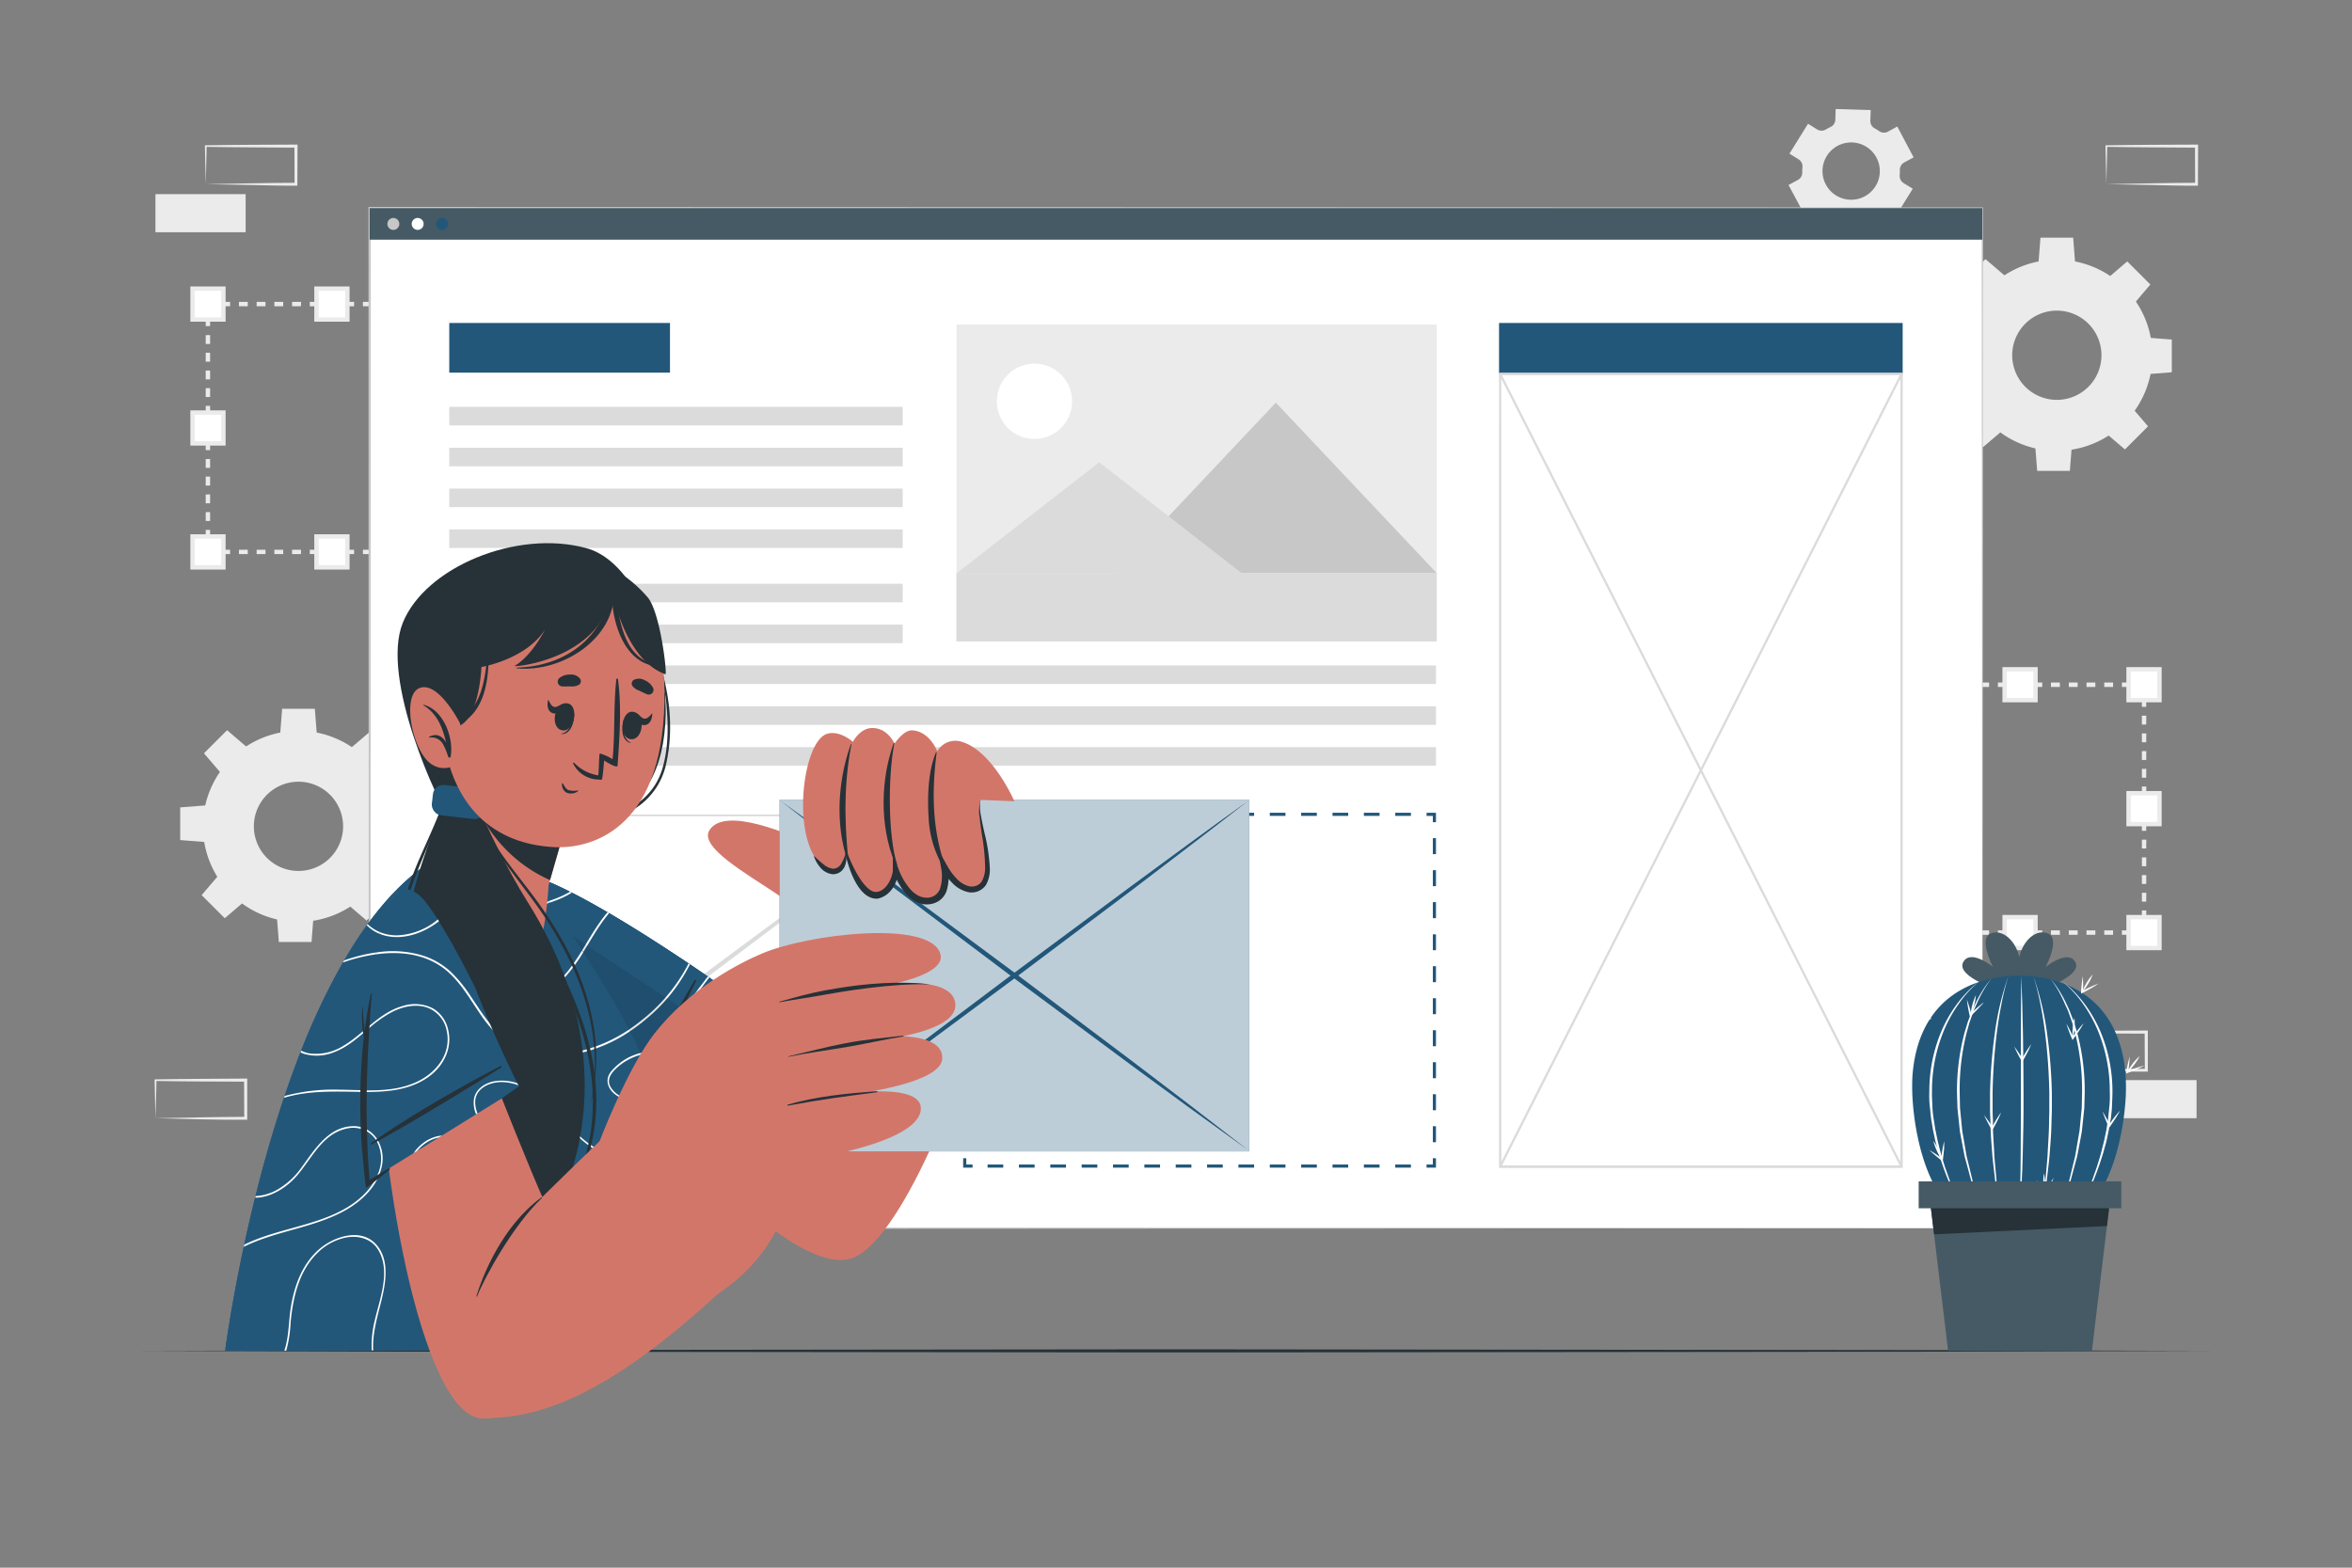 <svg xmlns="http://www.w3.org/2000/svg" viewBox="0 0 750 500"><rect x="0" y="0" width="750" height="500" fill="#808080" stroke="none"/><g id="freepik--background-complete--inject-117"><path d="M655.62,341.32l14.5-.27,7.15-.12c2.38,0,4.74,0,7.11-.05l-.44.44-.06-12.15.5.5L670,329.61c-4.79,0-9.58-.12-14.38-.17l.28-.27c0,2-.09,4-.14,6Zm0,0-.14-6c0-2-.11-4.08-.13-6.14v-.27h.27c4.8,0,9.59-.16,14.38-.17l14.38-.06h.51v.5l0,12.15v.45h-.45c-2.42,0-4.84,0-7.26-.06l-7.23-.11Z" style="fill:#ebebeb"></path><rect x="671.67" y="344.5" width="28.76" height="12.15" transform="translate(1372.1 701.14) rotate(180)" style="fill:#ebebeb"></rect><rect x="540.67" y="159.49" width="28.76" height="12.15" transform="translate(1110.11 331.12) rotate(180)" style="fill:#ebebeb"></rect><path d="M556.72,187l14.49-.27,7.15-.12c2.38,0,4.75,0,7.12,0L585,187l0-12.15.5.5-14.38-.06c-4.8,0-9.59-.12-14.38-.17l.27-.27c0,2-.09,4-.13,6Zm0,0-.14-6c-.05-2-.12-4.08-.14-6.14v-.27h.28c4.79,0,9.58-.16,14.38-.17l14.38-.06h.5v.5L585.92,187v.45h-.44c-2.42,0-4.85,0-7.27-.06l-7.23-.11Z" style="fill:#ebebeb"></path><path d="M419.78,291.68l14.5-.28,7.15-.11c2.38-.05,4.74,0,7.11-.06l-.44.45-.05-12.16.49.5L434.16,280c-4.79,0-9.58-.11-14.38-.16l.28-.28c0,2-.09,4-.13,6Zm0,0-.14-6c0-2-.11-4.08-.13-6.14v-.27h.27c4.8-.05,9.59-.16,14.38-.16l14.38-.07h.51v.5L449,291.68v.45h-.45c-2.42,0-4.84,0-7.26-.05l-7.23-.11Z" style="fill:#ebebeb"></path><rect x="436.09" y="294.85" width="28.76" height="12.15" transform="translate(900.95 601.85) rotate(180)" style="fill:#ebebeb"></rect><path d="M49.57,356.65l14.5-.28,7.15-.11c2.38-.05,4.74,0,7.11-.06l-.44.45-.06-12.15.5.49L64,344.93c-4.79,0-9.58-.11-14.38-.16l.27-.27c0,2-.08,4-.13,6Zm0,0-.14-6c0-2-.11-4.08-.13-6.13v-.27h.27c4.8-.05,9.59-.16,14.38-.16L78.33,344h.5v.51l0,12.15v.45h-.45c-2.42,0-4.85,0-7.26,0l-7.23-.11Z" style="fill:#ebebeb"></path><path d="M65.62,58.74l14.49-.28,7.15-.11c2.38-.05,4.75,0,7.12-.05l-.45.44-.05-12.15.5.5L80,47c-4.8,0-9.59-.11-14.38-.16l.27-.27c0,2-.09,4-.13,6Zm0,0-.15-6c0-2-.11-4.07-.13-6.13v-.27h.28c4.79-.05,9.58-.15,14.38-.16l14.38-.06h.5v.5l-.06,12.15v.45h-.44c-2.42,0-4.85,0-7.27-.06L79.88,59Z" style="fill:#ebebeb"></path><rect x="49.57" y="61.91" width="28.76" height="12.15" transform="translate(127.9 135.98) rotate(180)" style="fill:#ebebeb"></rect><path d="M671.67,58.74l14.49-.28,7.15-.11c2.38-.05,4.75,0,7.12-.05l-.45.44-.05-12.15.5.5L686.05,47c-4.8,0-9.59-.11-14.38-.16l.27-.27c0,2-.09,4-.13,6Zm0,0-.15-6c0-2-.11-4.07-.13-6.13v-.27h.28c4.79-.05,9.58-.15,14.38-.16l14.38-.06h.5v.5l-.06,12.15v.45h-.44c-2.42,0-4.85,0-7.27-.06L685.93,59Z" style="fill:#ebebeb"></path><rect x="212.99" y="128.8" width="28.76" height="12.15" transform="translate(454.75 269.76) rotate(180)" style="fill:#ebebeb"></rect><path d="M452.41,291.68l14.49-.28,7.15-.11c2.38-.05,4.74,0,7.12-.06l-.45.45-.05-12.16.5.5L466.79,280c-4.8,0-9.59-.11-14.38-.16l.27-.28c0,2-.09,4-.13,6Zm0,0-.15-6c0-2-.11-4.08-.13-6.14v-.27h.28c4.79-.05,9.58-.16,14.38-.16l14.38-.07h.5v.5l-.06,12.16v.45h-.44c-2.43,0-4.85,0-7.27-.05l-7.23-.11Z" style="fill:#ebebeb"></path><path d="M604.05,69.68l5.89-9.49L607,58.39a2.67,2.67,0,0,1-1.23-2.5,13.25,13.25,0,0,0,.05-1.67,2.68,2.68,0,0,1,1.39-2.41l3-1.61L605,40.35,602,42a2.66,2.66,0,0,1-2.77-.18c-.46-.32-.94-.61-1.42-.88a2.64,2.64,0,0,1-1.4-2.41l.11-3.42-11.17-.34-.1,3.43a2.67,2.67,0,0,1-1.56,2.31c-.24.11-.49.24-.73.37s-.48.26-.72.41a2.68,2.68,0,0,1-2.77,0l-2.93-1.82L570.62,49l2.91,1.81a2.66,2.66,0,0,1,1.23,2.5,15.35,15.35,0,0,0-.06,1.66,2.66,2.66,0,0,1-1.38,2.41l-3,1.62,5.28,9.84,3-1.61a2.64,2.64,0,0,1,2.77.17,16,16,0,0,0,1.42.88,2.66,2.66,0,0,1,1.4,2.41l-.11,3.42,11.16.35.11-3.43a2.66,2.66,0,0,1,1.55-2.3c.25-.12.5-.24.74-.38l.72-.4a2.67,2.67,0,0,1,2.79,0Zm-9.45-7.05a9.14,9.14,0,1,1,3.75-12.38A9.14,9.14,0,0,1,594.6,62.63Z" style="fill:#ebebeb"></path><path d="M127,332.79,123.07,326l-2.07,1.2a1.85,1.85,0,0,1-2-.07,10.14,10.14,0,0,0-1-.58,1.86,1.86,0,0,1-1-1.66v-2.39h-7.83v2.39a1.86,1.86,0,0,1-1,1.66,10.14,10.14,0,0,0-1,.58,1.85,1.85,0,0,1-2,.07l-2.07-1.2-3.91,6.78,2.08,1.2a1.85,1.85,0,0,1,.91,1.72c0,.19,0,.39,0,.58s0,.38,0,.57a1.84,1.84,0,0,1-.91,1.72l-2.08,1.21,3.91,6.78,2.08-1.2a1.85,1.85,0,0,1,2,.07c.32.21.66.4,1,.58a1.85,1.85,0,0,1,1,1.65v2.4H117v-2.4a1.85,1.85,0,0,1,1-1.65c.34-.18.68-.37,1-.58a1.85,1.85,0,0,1,1.95-.07l2.08,1.2,3.91-6.78-2.08-1.2a1.86,1.86,0,0,1-.9-1.72c0-.19,0-.39,0-.58s0-.39,0-.58a1.85,1.85,0,0,1,.91-1.72Zm-7.48,3.5a6.41,6.41,0,1,1-6.4-6.41A6.39,6.39,0,0,1,119.5,336.29Z" style="fill:#ebebeb"></path><path d="M95.18,233.09a30.47,30.47,0,1,0,30.47,30.47A30.46,30.46,0,0,0,95.18,233.09Zm0,44.69a14.23,14.23,0,1,1,14.23-14.22A14.22,14.22,0,0,1,95.18,277.78Z" style="fill:#ebebeb"></path><polygon points="101.04 234.35 89.32 234.35 89.97 226.06 100.39 226.06 101.04 234.35" style="fill:#ebebeb"></polygon><polygon points="78.73 238.3 70.45 246.58 65.04 240.26 72.41 232.89 78.73 238.3" style="fill:#ebebeb"></polygon><polygon points="65.76 256.86 65.76 268.58 57.46 267.93 57.46 257.51 65.76 256.86" style="fill:#ebebeb"></polygon><polygon points="69.7 279.16 77.99 287.45 71.67 292.86 64.3 285.49 69.7 279.16" style="fill:#ebebeb"></polygon><polygon points="88.27 292.14 99.98 292.14 99.34 300.44 88.92 300.44 88.27 292.14" style="fill:#ebebeb"></polygon><polygon points="110.57 288.19 118.86 279.91 124.26 286.23 116.89 293.6 110.57 288.19" style="fill:#ebebeb"></polygon><polygon points="123.55 269.63 123.55 257.91 131.84 258.56 131.84 268.99 123.55 269.63" style="fill:#ebebeb"></polygon><polygon points="119.6 247.33 111.32 239.04 117.64 233.64 125.01 241 119.6 247.33" style="fill:#ebebeb"></polygon><path d="M655.87,82.83a30.48,30.48,0,1,0,30.48,30.48A30.47,30.47,0,0,0,655.87,82.83Zm0,44.7a14.23,14.23,0,1,1,14.24-14.22A14.22,14.22,0,0,1,655.87,127.53Z" style="fill:#ebebeb"></path><polygon points="661.73 84.1 650.01 84.1 650.66 75.8 661.09 75.8 661.73 84.1" style="fill:#ebebeb"></polygon><polygon points="639.43 88.05 631.14 96.33 625.74 90.01 633.11 82.64 639.43 88.05" style="fill:#ebebeb"></polygon><polygon points="626.45 106.61 626.45 118.33 618.16 117.68 618.16 107.26 626.45 106.61" style="fill:#ebebeb"></polygon><polygon points="630.4 128.91 638.68 137.2 632.36 142.6 624.99 135.24 630.4 128.91" style="fill:#ebebeb"></polygon><polygon points="648.96 141.89 660.68 141.89 660.03 150.19 649.61 150.19 648.96 141.89" style="fill:#ebebeb"></polygon><polygon points="671.26 137.94 679.55 129.66 684.96 135.98 677.59 143.35 671.26 137.94" style="fill:#ebebeb"></polygon><polygon points="684.24 119.38 684.24 107.66 692.54 108.31 692.54 118.73 684.24 119.38" style="fill:#ebebeb"></polygon><polygon points="680.3 97.08 672.01 88.79 678.33 83.38 685.7 90.75 680.3 97.08" style="fill:#ebebeb"></polygon><polygon points="146.07 176.72 143.97 176.72 143.97 175.33 144.67 175.33 144.67 174.63 146.07 174.63 146.07 176.72" style="fill:#ebebeb"></polygon><path d="M141.15,176.72h-2.83v-1.39h2.83Zm-5.65,0h-2.82v-1.39h2.82Zm-5.65,0H127v-1.39h2.82Zm-5.65,0h-2.82v-1.39h2.82Zm-5.65,0h-2.82v-1.39h2.82Zm-5.64,0h-2.83v-1.39h2.83Zm-5.65,0h-2.83v-1.39h2.83Zm-5.65,0H98.78v-1.39h2.83Zm-5.65,0H93.14v-1.39H96Zm-5.65,0H87.49v-1.39h2.82Zm-5.65,0H81.84v-1.39h2.82Zm-5.65,0H76.19v-1.39H79Zm-5.64,0H70.54v-1.39h2.83Z" style="fill:#ebebeb"></path><polygon points="67.72 176.72 65.62 176.72 65.62 174.63 67.02 174.63 67.02 175.33 67.72 175.33 67.72 176.72" style="fill:#ebebeb"></polygon><path d="M67,171.81h-1.4V169H67Zm0-5.65h-1.4v-2.83H67Zm0-5.65h-1.4v-2.82H67Zm0-5.65h-1.4V152H67Zm0-5.65h-1.4v-2.82H67Zm0-5.65h-1.4v-2.82H67Zm0-5.64h-1.4v-2.83H67Zm0-5.65h-1.4v-2.83H67Zm0-5.65h-1.4v-2.83H67ZM67,121h-1.4v-2.82H67Zm0-5.65h-1.4V112.5H67Zm0-5.65h-1.4v-2.82H67ZM67,104h-1.4V101.2H67Z" style="fill:#ebebeb"></path><polygon points="67.02 98.38 65.62 98.38 65.62 96.28 67.72 96.28 67.72 97.68 67.02 97.68 67.02 98.38" style="fill:#ebebeb"></polygon><path d="M141.15,97.68h-2.83v-1.4h2.83Zm-5.65,0h-2.82v-1.4h2.82Zm-5.65,0H127v-1.4h2.82Zm-5.65,0h-2.82v-1.4h2.82Zm-5.65,0h-2.82v-1.4h2.82Zm-5.64,0h-2.83v-1.4h2.83Zm-5.65,0h-2.83v-1.4h2.83Zm-5.65,0H98.78v-1.4h2.83Zm-5.65,0H93.14v-1.4H96Zm-5.65,0H87.49v-1.4h2.82Zm-5.65,0H81.84v-1.4h2.82Zm-5.65,0H76.19v-1.4H79Zm-5.64,0H70.54v-1.4h2.83Z" style="fill:#ebebeb"></path><polygon points="146.07 98.38 144.67 98.38 144.67 97.68 143.97 97.68 143.97 96.28 146.07 96.28 146.07 98.38" style="fill:#ebebeb"></polygon><path d="M146.07,171.81h-1.4V169h1.4Zm0-5.65h-1.4v-2.83h1.4Zm0-5.65h-1.4v-2.82h1.4Zm0-5.65h-1.4V152h1.4Zm0-5.65h-1.4v-2.82h1.4Zm0-5.65h-1.4v-2.82h1.4Zm0-5.64h-1.4v-2.83h1.4Zm0-5.65h-1.4v-2.83h1.4Zm0-5.65h-1.4v-2.83h1.4Zm0-5.65h-1.4v-2.82h1.4Zm0-5.65h-1.4V112.5h1.4Zm0-5.65h-1.4v-2.82h1.4Zm0-5.65h-1.4V101.2h1.4Z" style="fill:#ebebeb"></path><rect x="61.4" y="171.1" width="9.85" height="9.85" style="fill:#fff"></rect><path d="M71.94,181.65H60.7V170.4H71.94Zm-9.85-1.4h8.46V171.8H62.09Z" style="fill:#ebebeb"></path><rect x="61.4" y="131.58" width="9.85" height="9.85" style="fill:#fff"></rect><path d="M71.94,142.13H60.7V130.88H71.94Zm-9.85-1.4h8.46v-8.45H62.09Z" style="fill:#ebebeb"></path><rect x="61.4" y="92.06" width="9.85" height="9.85" style="fill:#fff"></rect><path d="M71.94,102.6H60.7V91.36H71.94Zm-9.85-1.39h8.46V92.75H62.09Z" style="fill:#ebebeb"></path><rect x="140.44" y="171.1" width="9.85" height="9.85" style="fill:#fff"></rect><path d="M151,181.65H139.74V170.4H151Zm-9.85-1.4h8.46V171.8h-8.46Z" style="fill:#ebebeb"></path><rect x="140.44" y="131.58" width="9.85" height="9.85" style="fill:#fff"></rect><path d="M151,142.13H139.74V130.88H151Zm-9.85-1.4h8.46v-8.45h-8.46Z" style="fill:#ebebeb"></path><rect x="140.44" y="92.06" width="9.85" height="9.85" style="fill:#fff"></rect><path d="M151,102.6H139.74V91.36H151Zm-9.85-1.39h8.46V92.75h-8.46Z" style="fill:#ebebeb"></path><rect x="100.92" y="92.06" width="9.85" height="9.85" style="fill:#fff"></rect><path d="M111.47,102.6H100.22V91.36h11.25Zm-9.85-1.39h8.45V92.75h-8.45Z" style="fill:#ebebeb"></path><rect x="100.92" y="171.1" width="9.85" height="9.85" style="fill:#fff"></rect><path d="M111.47,181.65H100.22V170.4h11.25Zm-9.85-1.4h8.45V171.8h-8.45Z" style="fill:#ebebeb"></path><polygon points="684.38 298.13 682.28 298.13 682.28 296.74 682.98 296.74 682.98 296.04 684.38 296.04 684.38 298.13" style="fill:#ebebeb"></polygon><path d="M679.46,298.14h-2.83v-1.4h2.83Zm-5.65,0H671v-1.4h2.82Zm-5.65,0h-2.82v-1.4h2.82Zm-5.65,0h-2.82v-1.4h2.82Zm-5.65,0H654v-1.4h2.82Zm-5.64,0h-2.83v-1.4h2.83Zm-5.65,0h-2.83v-1.4h2.83Zm-5.65,0h-2.83v-1.4h2.83Zm-5.65,0h-2.82v-1.4h2.82Zm-5.65,0H625.8v-1.4h2.82Zm-5.65,0h-2.82v-1.4H623Zm-5.65,0H614.5v-1.4h2.82Zm-5.64,0h-2.83v-1.4h2.83Z" style="fill:#ebebeb"></path><polygon points="606.03 298.13 603.93 298.13 603.93 296.04 605.33 296.04 605.33 296.74 606.03 296.74 606.03 298.13" style="fill:#ebebeb"></polygon><path d="M605.33,293.22h-1.4v-2.83h1.4Zm0-5.65h-1.4v-2.83h1.4Zm0-5.65h-1.4V279.1h1.4Zm0-5.65h-1.4v-2.82h1.4Zm0-5.65h-1.4V267.8h1.4Zm0-5.65h-1.4v-2.82h1.4Zm0-5.64h-1.4V256.5h1.4Zm0-5.65h-1.4v-2.83h1.4Zm0-5.65h-1.4V245.2h1.4Zm0-5.65h-1.4v-2.82h1.4Zm0-5.65h-1.4v-2.82h1.4Zm0-5.65h-1.4v-2.82h1.4Zm0-5.64h-1.4v-2.83h1.4Z" style="fill:#ebebeb"></path><polygon points="605.33 219.79 603.93 219.79 603.93 217.69 606.03 217.69 606.03 219.09 605.33 219.09 605.33 219.79" style="fill:#ebebeb"></polygon><path d="M679.46,219.09h-2.83v-1.4h2.83Zm-5.65,0H671v-1.4h2.82Zm-5.65,0h-2.82v-1.4h2.82Zm-5.65,0h-2.82v-1.4h2.82Zm-5.65,0H654v-1.4h2.82Zm-5.64,0h-2.83v-1.4h2.83Zm-5.65,0h-2.83v-1.4h2.83Zm-5.65,0h-2.83v-1.4h2.83Zm-5.65,0h-2.82v-1.4h2.82Zm-5.65,0H625.8v-1.4h2.82Zm-5.65,0h-2.82v-1.4H623Zm-5.65,0H614.5v-1.4h2.82Zm-5.64,0h-2.83v-1.4h2.83Z" style="fill:#ebebeb"></path><polygon points="684.38 219.79 682.98 219.79 682.98 219.09 682.28 219.09 682.28 217.69 684.38 217.69 684.38 219.79" style="fill:#ebebeb"></polygon><path d="M684.38,293.22H683v-2.83h1.4Zm0-5.65H683v-2.83h1.4Zm0-5.65H683V279.1h1.4Zm0-5.65H683v-2.82h1.4Zm0-5.65H683V267.8h1.4Zm0-5.65H683v-2.82h1.4Zm0-5.64H683V256.5h1.4Zm0-5.65H683v-2.83h1.4Zm0-5.65H683v-2.82h1.4Zm0-5.65H683v-2.82h1.4Zm0-5.65H683v-2.82h1.4Zm0-5.65H683v-2.82h1.4Zm0-5.64H683v-2.83h1.4Z" style="fill:#ebebeb"></path><rect x="599.71" y="292.51" width="9.85" height="9.85" style="fill:#fff"></rect><path d="M610.25,303.06H599V291.81h11.24Zm-9.85-1.4h8.46v-8.45H600.4Z" style="fill:#ebebeb"></path><rect x="599.71" y="252.99" width="9.85" height="9.85" style="fill:#fff"></rect><path d="M610.25,263.54H599V252.29h11.24Zm-9.85-1.4h8.46v-8.45H600.4Z" style="fill:#ebebeb"></path><rect x="599.71" y="213.47" width="9.85" height="9.85" style="fill:#fff"></rect><path d="M610.25,224H599V212.77h11.24Zm-9.85-1.39h8.46v-8.46H600.4Z" style="fill:#ebebeb"></path><rect x="678.75" y="292.51" width="9.85" height="9.85" style="fill:#fff"></rect><path d="M689.3,303.06H678.05V291.81H689.3Zm-9.85-1.4h8.46v-8.45h-8.46Z" style="fill:#ebebeb"></path><rect x="678.75" y="252.99" width="9.85" height="9.85" style="fill:#fff"></rect><path d="M689.3,263.54H678.05V252.29H689.3Zm-9.85-1.4h8.46v-8.45h-8.46Z" style="fill:#ebebeb"></path><rect x="678.75" y="213.47" width="9.85" height="9.85" style="fill:#fff"></rect><path d="M689.3,224H678.05V212.77H689.3Zm-9.85-1.39h8.46v-8.46h-8.46Z" style="fill:#ebebeb"></path><rect x="639.23" y="213.47" width="9.85" height="9.85" style="fill:#fff"></rect><path d="M649.78,224H638.53V212.77h11.25Zm-9.85-1.39h8.45v-8.46h-8.45Z" style="fill:#ebebeb"></path><rect x="639.23" y="292.51" width="9.85" height="9.85" style="fill:#fff"></rect><path d="M649.78,303.06H638.53V291.81h11.25Zm-9.85-1.4h8.45v-8.45h-8.45Z" style="fill:#ebebeb"></path></g><g id="freepik--Table--inject-117"><polygon points="45.37 430.85 127.78 430.61 210.18 430.52 375 430.35 539.82 430.52 622.22 430.61 704.63 430.85 622.22 431.1 539.82 431.19 375 431.35 210.18 431.18 127.78 431.1 45.37 430.85" style="fill:#263238"></polygon></g><g id="freepik--Screen--inject-117"><rect x="117.87" y="66.39" width="514.26" height="325.34" style="fill:#fff"></rect><path d="M632.13,391.73,117.87,392h-.28v-.28L117.5,66.39V66h.37l514.26.15h.22v.22Zm0,0-.22-325.34.22.22-514.26.16.37-.38-.09,325.34-.28-.27Z" style="fill:#c7c7c7"></path><rect x="117.87" y="66.39" width="514.26" height="10.05" style="fill:#455a64"></rect><path d="M127.33,71.42a1.9,1.9,0,1,1-1.9-1.9A1.9,1.9,0,0,1,127.33,71.42Z" style="fill:#c7c7c7"></path><path d="M135.09,71.42a1.9,1.9,0,1,1-1.9-1.9A1.9,1.9,0,0,1,135.09,71.42Z" style="fill:#fff"></path><path d="M142.85,71.42a1.9,1.9,0,1,1-1.9-1.9A1.9,1.9,0,0,1,142.85,71.42Z" style="fill:#22577A"></path><polygon points="457.9 372.41 454.9 372.41 454.9 371.41 456.9 371.41 456.9 369.41 457.9 369.41 457.9 372.41" style="fill:#22577A"></polygon><path d="M449.91,372.41h-5v-1h5Zm-10,0h-5v-1h5Zm-10,0h-5v-1h5Zm-10,0h-5v-1h5Zm-10,0h-5v-1h5Zm-10,0h-5v-1h5Zm-10,0h-5v-1h5Zm-10,0h-5v-1h5Zm-10,0h-5v-1h5Zm-10,0h-5v-1h5Zm-10,0h-5v-1h5Zm-10,0h-5v-1h5Zm-10,0h-5v-1h5Zm-10,0h-5v-1h5Z" style="fill:#22577A"></path><polygon points="310.13 372.41 307.13 372.41 307.13 369.41 308.13 369.41 308.13 371.41 310.13 371.41 310.13 372.41" style="fill:#22577A"></polygon><path d="M308.13,364.3h-1v-5.1h1Zm0-10.2h-1V349h1Zm0-10.21h-1v-5.11h1Zm0-10.21h-1v-5.1h1Zm0-10.21h-1v-5.1h1Zm0-10.21h-1v-5.1h1Zm0-10.2h-1V298h1Zm0-10.21h-1v-5.11h1Zm0-10.21h-1v-5.1h1Zm0-10.21h-1v-5.1h1Z" style="fill:#22577A"></path><polygon points="308.13 262.23 307.13 262.23 307.13 259.23 310.13 259.23 310.13 260.23 308.13 260.23 308.13 262.23" style="fill:#22577A"></polygon><path d="M449.91,260.22h-5v-1h5Zm-10,0h-5v-1h5Zm-10,0h-5v-1h5Zm-10,0h-5v-1h5Zm-10,0h-5v-1h5Zm-10,0h-5v-1h5Zm-10,0h-5v-1h5Zm-10,0h-5v-1h5Zm-10,0h-5v-1h5Zm-10,0h-5v-1h5Zm-10,0h-5v-1h5Zm-10,0h-5v-1h5Zm-10,0h-5v-1h5Zm-10,0h-5v-1h5Z" style="fill:#22577A"></path><polygon points="457.9 262.23 456.9 262.23 456.9 260.23 454.9 260.23 454.9 259.23 457.9 259.23 457.9 262.23" style="fill:#22577A"></polygon><path d="M457.9,364.3h-1v-5.1h1Zm0-10.2h-1V349h1Zm0-10.21h-1v-5.11h1Zm0-10.21h-1v-5.1h1Zm0-10.21h-1v-5.1h1Zm0-10.21h-1v-5.1h1Zm0-10.2h-1V298h1Zm0-10.21h-1v-5.11h1Zm0-10.21h-1v-5.1h1Zm0-10.21h-1v-5.1h1Z" style="fill:#22577A"></path><rect x="305" y="103.52" width="153.14" height="101.06" transform="translate(763.15 308.1) rotate(180)" style="fill:#ebebeb"></rect><path d="M318.11,125.62a12,12,0,1,0,9.4-9.39A12,12,0,0,0,318.11,125.62Z" style="fill:#fff"></path><polygon points="355.53 182.8 458.15 182.8 406.84 128.42 355.53 182.8" style="fill:#c7c7c7"></polygon><polygon points="305 182.85 396.01 182.85 350.51 147.44 305 182.85" style="fill:#dbdbdb"></polygon><rect x="305" y="182.8" width="153.14" height="21.77" style="fill:#dbdbdb"></rect><rect x="143.53" y="260.03" width="149.74" height="112.18" style="fill:#fff"></rect><path d="M143.29,372.53v-.29l0-112.47h.25l150,0,0,112.76h-.25Zm.48-112.19,0,111.62,149.24,0,0-111.62Z" style="fill:#dbdbdb"></path><path d="M143.77,260.34c12.59,9,25.11,18.2,37.61,27.39l37.4,27.74,37.23,28,18.55,14.13L293,371.91l-18.85-13.62-18.76-13.77L218,316.78l-37.23-28C168.41,279.34,156.05,269.91,143.77,260.34Z" style="fill:#dbdbdb"></path><path d="M293,260.34c-12.28,9.57-24.64,19-37,28.4l-37.23,28-37.4,27.74-18.77,13.77-18.84,13.62,18.47-14.27,18.55-14.13,37.23-28,37.4-27.74C267.92,278.54,280.43,269.37,293,260.34Z" style="fill:#dbdbdb"></path><rect x="143.26" y="103.01" width="70.38" height="15.84" style="fill:#22577A"></rect><rect x="143.26" y="129.77" width="144.59" height="5.92" style="fill:#dbdbdb"></rect><rect x="143.26" y="142.8" width="144.59" height="5.92" style="fill:#dbdbdb"></rect><rect x="143.26" y="155.83" width="144.59" height="5.92" style="fill:#dbdbdb"></rect><rect x="143.26" y="168.85" width="144.59" height="5.92" style="fill:#dbdbdb"></rect><rect x="143.26" y="186.18" width="144.59" height="5.92" style="fill:#dbdbdb"></rect><rect x="143.26" y="199.21" width="144.59" height="5.92" style="fill:#dbdbdb"></rect><rect x="143.26" y="212.24" width="314.64" height="5.92" style="fill:#dbdbdb"></rect><rect x="143.26" y="225.27" width="314.64" height="5.92" style="fill:#dbdbdb"></rect><rect x="143.26" y="238.29" width="314.64" height="5.92" style="fill:#dbdbdb"></rect><rect x="478.01" y="103.01" width="128.71" height="16.13" style="fill:#22577A"></rect><rect x="478.36" y="119.27" width="128.02" height="252.84" style="fill:#fff"></rect><path d="M606.74,372.53H478V118.85H606.74Zm-128-.84H606v-252H478.72Z" style="fill:#dbdbdb"></path><polygon points="478.69 372.26 478.03 371.95 606.05 119.11 606.71 119.42 478.69 372.26" style="fill:#dbdbdb"></polygon><polygon points="606.05 372.26 478.03 119.42 478.69 119.11 606.71 371.95 606.05 372.26" style="fill:#dbdbdb"></polygon></g><g id="freepik--Plant--inject-117"><path d="M643.91,316.61c-6.68,0-20.19-5.25-17.92-9.67s9.24,1.26,9.53,1.43c-.2-.33-4.71-9.14-.7-10.67s8.08,2.72,9.09,7.61c1-4.89,5-9.18,9.09-7.61s-.5,10.34-.69,10.67c.29-.17,7.29-5.74,9.52-1.43S650.59,316.61,643.91,316.61Z" style="fill:#455a64"></path><path d="M677.64,352.63a82.57,82.57,0,0,1-1.7,10.95c-1.59,7.18-4.2,14.14-7.93,18.8a66.34,66.34,0,0,1-48.34,0c-8-9.95-10.81-30.43-9.68-40.95,2.06-19,13.42-26.29,23.28-28.89,0,0,0,0,0,0a41.92,41.92,0,0,1,10.56-1.35c9.67,0,31,3.49,33.85,30.25A59.94,59.94,0,0,1,677.64,352.63Z" style="fill:#22577A"></path><path d="M644.54,311.18c.27,6.31.43,12.63.54,18.94s.15,12.64.18,19-.07,12.63-.25,18.95-.32,12.66-1.32,18.91l.24-2.36.13-2.36c.11-1.57.11-3.16.16-4.73.08-3.16.12-6.31.13-9.47,0-6.31.09-12.63.06-18.94l0-18.95C644.45,323.81,644.46,317.5,644.54,311.18Z" style="fill:#fff"></path><path d="M640.44,311.31a76.21,76.21,0,0,0-2.26,9.17c-.63,3.08-1.09,6.2-1.49,9.32a179.73,179.73,0,0,0-1.3,18.83l0,4.72c0,1.57.06,3.15.08,4.72,0,3.15.28,6.29.43,9.43.06,1.58.22,3.15.36,4.71l.42,4.71,1.07,9.4c-.52-3.11-1-6.23-1.49-9.35l-.54-4.7c-.18-1.57-.37-3.14-.47-4.72-.25-3.15-.49-6.3-.55-9.46,0-1.58-.14-3.16-.12-4.74v-4.74a163.38,163.38,0,0,1,1.5-18.89A92,92,0,0,1,640.44,311.31Z" style="fill:#fff"></path><path d="M635,312.09a39.54,39.54,0,0,0-4.79,8.34c-.31.74-.66,1.47-.95,2.22l-.8,2.27-.41,1.13c-.12.38-.22.77-.33,1.16l-.64,2.31a74.62,74.62,0,0,0-2.18,19.06l.1,4.81.47,4.79.23,2.39c.12.8.28,1.59.41,2.38l.81,4.75a21.59,21.59,0,0,0,.51,2.36l.57,2.34,1.14,4.69,2.86,9.23c-1.11-3-2.18-6.07-3.26-9.11l-1.26-4.68-.63-2.34a21.33,21.33,0,0,1-.57-2.36l-.9-4.76c-.14-.8-.31-1.59-.43-2.39l-.25-2.41-.51-4.83-.15-4.86a72.53,72.53,0,0,1,2.41-19.23l.71-2.32c.12-.39.23-.78.35-1.16l.44-1.14.87-2.26c.31-.75.67-1.48,1-2.21A37.36,37.36,0,0,1,635,312.09Z" style="fill:#fff"></path><path d="M630.93,313.18a35.77,35.77,0,0,0-6.53,7.26,43,43,0,0,0-4.66,8.56,49.71,49.71,0,0,0-3.67,19c-.06,1.63.07,3.25.13,4.88s.25,3.24.54,4.85l.37,2.41.49,2.39c.16.8.33,1.6.55,2.39l.59,2.37c.41,1.58.93,3.13,1.39,4.69l1.64,4.62,1.82,4.55,2,4.49a96.36,96.36,0,0,1-7.48-18.17c-.42-1.59-.93-3.16-1.23-4.78l-.51-2.41-.4-2.44c-.3-1.62-.39-3.27-.59-4.9s-.21-3.29-.16-4.94a49.25,49.25,0,0,1,3.92-19.27,42.43,42.43,0,0,1,4.93-8.54,38.07,38.07,0,0,1,3.18-3.76A27.77,27.77,0,0,1,630.93,313.18Z" style="fill:#fff"></path><path d="M648.39,311.35a92.12,92.12,0,0,1,4.4,18.41,163.72,163.72,0,0,1,1.5,18.9v4.74c0,1.58-.08,3.16-.12,4.74-.06,3.16-.3,6.31-.55,9.46-.1,1.57-.29,3.14-.47,4.71l-.54,4.71c-.46,3.12-1,6.24-1.49,9.35l1.07-9.4.42-4.71c.14-1.57.3-3.14.36-4.71.15-3.15.4-6.29.43-9.44,0-1.57.11-3.14.08-4.72l0-4.72a179.35,179.35,0,0,0-1.3-18.82c-.4-3.12-.86-6.24-1.49-9.33A76.68,76.68,0,0,0,648.39,311.35Z" style="fill:#fff"></path><path d="M653.87,312.14A37.06,37.06,0,0,1,659,320.3c.34.74.7,1.46,1,2.21l.87,2.27.43,1.13c.13.39.24.78.36,1.16l.71,2.33a72.11,72.11,0,0,1,2.4,19.23l-.14,4.85-.51,4.83-.25,2.41c-.13.8-.29,1.6-.43,2.39l-.9,4.77a21.16,21.16,0,0,1-.57,2.35l-.63,2.34-1.26,4.68c-1.08,3-2.15,6.09-3.26,9.12l2.86-9.24,1.14-4.69.57-2.34a23.59,23.59,0,0,0,.51-2.36l.81-4.75c.13-.79.29-1.58.41-2.37l.23-2.4.47-4.79.1-4.81a74.49,74.49,0,0,0-2.18-19.05l-.64-2.32c-.11-.39-.21-.78-.33-1.16l-.41-1.13-.8-2.27c-.29-.75-.64-1.47-1-2.21A39.05,39.05,0,0,0,653.87,312.14Z" style="fill:#fff"></path><path d="M657.89,313.23a26.5,26.5,0,0,1,3.69,3.25,39.26,39.26,0,0,1,3.18,3.76,42.7,42.7,0,0,1,4.93,8.54,49.25,49.25,0,0,1,3.92,19.27c0,1.65-.09,3.3-.16,4.94s-.29,3.29-.59,4.91l-.4,2.43-.51,2.42c-.3,1.61-.81,3.18-1.23,4.77a96.72,96.72,0,0,1-7.48,18.18l2-4.49,1.82-4.56L668.7,372c.46-1.57,1-3.12,1.39-4.7l.59-2.37c.22-.79.39-1.58.55-2.38l.49-2.39.37-2.42c.29-1.6.36-3.23.54-4.85s.19-3.25.13-4.87a50,50,0,0,0-3.67-19,43.31,43.31,0,0,0-4.66-8.56A35.77,35.77,0,0,0,657.89,313.23Z" style="fill:#fff"></path><path d="M642.29,333.76a42,42,0,0,1,2.79,4.21h-.51c.47-.85,1-1.69,1.49-2.51q.39-.63.81-1.23c.28-.4.55-.81.85-1.2-.18.46-.39.9-.59,1.35s-.42.88-.65,1.32c-.44.86-.91,1.72-1.4,2.56l-.26.45-.25-.44A44.3,44.3,0,0,1,642.29,333.76Z" style="fill:#fff"></path><path d="M644.61,331.57a18.33,18.33,0,0,1,.21,6.55,18.34,18.34,0,0,1-.21-6.55Z" style="fill:#fff"></path><path d="M664.17,311.38a44.81,44.81,0,0,1,.05,5.05l-.43-.27c.86-.46,1.74-.89,2.62-1.3.45-.21.89-.41,1.35-.6s.9-.37,1.37-.53c-.4.28-.82.54-1.23.81l-1.26.75c-.85.48-1.71.95-2.58,1.39l-.46.23,0-.51A42.54,42.54,0,0,1,664.17,311.38Z" style="fill:#fff"></path><path d="M667.31,310.81a15.8,15.8,0,0,1-1.44,2.95,16.16,16.16,0,0,1-1.94,2.66,17.87,17.87,0,0,1,3.38-5.61Z" style="fill:#fff"></path><path d="M658.93,326.49a44.41,44.41,0,0,1,2.29,4.51l-.51-.06c.57-.79,1.17-1.56,1.78-2.32.3-.38.62-.76.93-1.13s.65-.74,1-1.09c-.24.44-.5.85-.75,1.27s-.52.83-.79,1.23c-.55.81-1.11,1.61-1.7,2.39l-.3.41-.2-.46A43.49,43.49,0,0,1,658.93,326.49Z" style="fill:#fff"></path><path d="M661.49,324.59a18,18,0,0,1-.54,6.53,15.74,15.74,0,0,1,0-3.29A16.43,16.43,0,0,1,661.49,324.59Z" style="fill:#fff"></path><path d="M649.44,376.41a43.35,43.35,0,0,1,2.79,4.22h-.51c.47-.85,1-1.69,1.49-2.52q.39-.62.81-1.23c.28-.4.55-.8.85-1.19-.18.46-.39.9-.59,1.35s-.42.88-.65,1.31c-.44.87-.91,1.73-1.4,2.57l-.26.44-.25-.44A43.29,43.29,0,0,1,649.44,376.41Z" style="fill:#fff"></path><path d="M651.76,374.22a18.34,18.34,0,0,1,.21,6.55,18.33,18.33,0,0,1-.21-6.55Z" style="fill:#fff"></path><path d="M627.21,318.83a42.75,42.75,0,0,1,1.45,4.84l-.49-.15c.7-.68,1.43-1.33,2.16-2l1.12-.94c.39-.3.77-.61,1.17-.89-.3.38-.63.74-1,1.11s-.67.72-1,1.08c-.68.7-1.37,1.38-2.08,2.05l-.38.35-.11-.5A43.79,43.79,0,0,1,627.21,318.83Z" style="fill:#fff"></path><path d="M630.06,317.4a17.63,17.63,0,0,1-1.69,6.33,18.35,18.35,0,0,1,1.69-6.33Z" style="fill:#fff"></path><path d="M679.12,337a42,42,0,0,1-.53,5l-.39-.32c.91-.36,1.83-.68,2.76-1l1.4-.44c.47-.12.94-.27,1.42-.37-.43.24-.88.44-1.32.66s-.88.41-1.33.6c-.9.39-1.81.75-2.72,1.09l-.48.17L678,342A42.36,42.36,0,0,1,679.12,337Z" style="fill:#fff"></path><path d="M682.31,336.82a16.29,16.29,0,0,1-1.77,2.77A15.43,15.43,0,0,1,678.3,342a18.27,18.27,0,0,1,4-5.18Z" style="fill:#fff"></path><path d="M632.66,355.61a41.55,41.55,0,0,1,2.84,4.18H635c.47-.86,1-1.7,1.47-2.53.26-.42.52-.83.79-1.24s.54-.81.84-1.2c-.17.46-.38.9-.57,1.35s-.42.88-.64,1.32c-.43.87-.89,1.74-1.37,2.59l-.26.44-.25-.44A43.27,43.27,0,0,1,632.66,355.61Z" style="fill:#fff"></path><path d="M635,353.4a18.3,18.3,0,0,1,.29,6.54,18.3,18.3,0,0,1-.29-6.54Z" style="fill:#fff"></path><path d="M615.21,366.78a44.6,44.6,0,0,1,4.2,2.82l-.47.2c.11-1,.25-1.94.41-2.9q.12-.72.27-1.44c.11-.48.2-1,.33-1.44,0,.5,0,1,0,1.48s0,1-.09,1.46c-.08,1-.18,1.94-.31,2.91l-.07.51-.4-.31A42.74,42.74,0,0,1,615.21,366.78Z" style="fill:#fff"></path><path d="M616.51,363.87a18.31,18.31,0,0,1,2.72,6A15.54,15.54,0,0,1,617.6,367,16.61,16.61,0,0,1,616.51,363.87Z" style="fill:#fff"></path><path d="M610.88,322.43a42.36,42.36,0,0,1,4.65,2l-.42.29c-.07-1-.12-1.95-.14-2.93,0-.49,0-1,0-1.46s0-1,.06-1.47c.1.48.16,1,.25,1.45s.13,1,.18,1.45c.11,1,.19,1.94.24,2.92l0,.51-.45-.23A42.37,42.37,0,0,1,610.88,322.43Z" style="fill:#fff"></path><path d="M611.61,319.32a16.85,16.85,0,0,1,2.14,2.5,16.41,16.41,0,0,1,1.65,2.85,16.85,16.85,0,0,1-2.14-2.5A16.41,16.41,0,0,1,611.61,319.32Z" style="fill:#fff"></path><path d="M670.46,354.48a43.4,43.4,0,0,1,2.38,4.46l-.51,0c.56-.81,1.13-1.59,1.73-2.37.3-.38.6-.77.91-1.14s.63-.75,1-1.11c-.22.44-.48.86-.72,1.28s-.5.84-.77,1.25c-.52.82-1.07,1.63-1.64,2.43l-.3.41-.2-.46A42.62,42.62,0,0,1,670.46,354.48Z" style="fill:#fff"></path><path d="M673,352.53a18.3,18.3,0,0,1-.41,6.54,15.78,15.78,0,0,1-.09-3.29A16.39,16.39,0,0,1,673,352.53Z" style="fill:#fff"></path><polygon points="615.43 382.85 672.84 382.85 667.06 430.85 621.21 430.85 615.43 382.85" style="fill:#455a64"></polygon><polygon points="615.43 382.85 616.73 393.68 671.85 391.03 672.84 382.85 615.43 382.85" style="fill:#263238"></polygon><rect x="611.82" y="376.79" width="64.62" height="8.58" style="fill:#455a64"></rect></g><g id="freepik--Character--inject-117"><path d="M187,174.83c23.84,6.52,34.73,64.87,15.22,80.43s-36.89,4.19-47.41,15.25c-4.57,4.8-5.53-.34-10.53-7.66s-23-46.47-15.84-64.21S164.74,168.75,187,174.83Z" style="fill:#263238"></path><path d="M156.25,265.7c13.68-2.37,28.18-.31,41.18-6.07,6.45-2.86,11.58-7.34,13.71-14.22,1.92-6.24,2-13.17,1.46-19.62a69.27,69.27,0,0,0-6.34-23.61c-.08-.15.15-.28.23-.13,6.1,12.43,9,27.54,6,41.25A22.38,22.38,0,0,1,202.32,258c-5.8,3.64-12.61,5.28-19.33,6.1-8.85,1.07-17.79.91-26.64,2C156.1,266.11,156,265.74,156.25,265.7Z" style="fill:#263238"></path><path d="M172.35,307.79c27.27,42.19,80,101.41,99.79,93.33,16.64-6.8,38.2-64.81,40.79-82.67,1.18-8.11-53.4-33.8-54.69-25.13-1.36,9.19-4.62,41.41-5.86,40.82-3.88-1.86-22.43-16.47-59.33-40.75C172.49,279.86,154.3,279.86,172.35,307.79Z" style="fill:#d3766a"></path><path d="M255.45,360.21c-2-4.31-6.33-16.29-2.75-26.72a.1.1,0,0,1,.2,0c-1.57,8.83,1.17,22.31,2.73,26.62C255.67,360.27,255.5,360.32,255.45,360.21Z" style="fill:#263238"></path><path d="M312.93,318.45c-3.07,6.08-41.54-2.28-45.86-7.78-3-3.82-8.1-18-19.54-25.65-9.6-6.44-24.6-14.9-21.33-20.19,4.75-7.73,25,.69,36.32,6.23-.4-6.84-.1-12.77,1.34-16.16,4.79-11.25,57.75,3.73,61.1,15.7C328.2,282.15,316,312.37,312.93,318.45Z" style="fill:#d3766a"></path><path d="M205.23,366l25.25-51.18s-34.37-24.47-54.83-33.26c-11.47-4.92-15.44,3.91-11.65,14.53C177.27,333.21,205.23,366,205.23,366Z" style="fill:#22577A"></path><path d="M205.23,366l25.25-51.18s-34.37-24.47-54.83-33.26c-11.47-4.92-15.44,3.91-11.65,14.53C177.27,333.21,205.23,366,205.23,366Z" style="fill:#22577A"></path><path d="M230.48,314.78l-7.15,14.49-.27.55-3.88,7.87-.25.5-9.12,18.49-.37.75L205.23,366a272.28,272.28,0,0,1-21.37-29.86c-.11-.19-.23-.38-.35-.57-3.48-5.62-7-11.81-10.34-18.36l-.24-.48A184,184,0,0,1,164,296.05a24.89,24.89,0,0,1-1.1-4.13c0-.19-.06-.37-.09-.55-1.22-8.31,3.12-14,12.84-9.85,1.94.83,4,1.81,6.14,2.88l.58.3c3.63,1.84,7.49,4,11.37,6.25l.51.29c9.16,5.37,18.45,11.42,25.33,16l.46.31c2.18,1.47,4.11,2.79,5.69,3.87l.46.33C228.89,313.65,230.48,314.78,230.48,314.78Z" style="fill:#22577A"></path><path d="M178.68,286.61c-5.11,2.19-10.69,3.15-15.78,5.31,0-.19-.06-.37-.09-.55,4.37-1.84,9.12-2.85,13.59-4.48a30.94,30.94,0,0,0,5.39-2.49l.58.3A28,28,0,0,1,178.68,286.61Zm15.57,4.63-.51-.29c-6.85,8-10.37,19.46-19.72,25.13-.36.22-.72.42-1.09.61l.24.48c5-2.59,8.84-7.3,11.87-12S190.64,295.46,194.25,291.24Zm25.33,16c-.16.34-.33.67-.5,1a55.2,55.2,0,0,1-15,17.57,49.17,49.17,0,0,1-19.47,9.46l-1.15.23c.12.19.24.38.35.57,1.42-.28,2.82-.63,4.19-1a51.88,51.88,0,0,0,18.3-10.28A54,54,0,0,0,220,307.59Zm-24.75,34.51c-2.07,2.6-1,5.54,1.49,7.39,2.9,2.16,6.72,2,9.82,3.73a6.48,6.48,0,0,1,3.3,4.52l.37-.75a6.86,6.86,0,0,0-1.56-2.77c-2.39-2.57-6.14-2.69-9.25-3.83a7.83,7.83,0,0,1-4.44-3.66c-1.05-2.18.26-4.06,1.82-5.55a19.08,19.08,0,0,1,20.34-3.69c.75.31,1.49.65,2.21,1l.25-.5a23.22,23.22,0,0,0-6.21-2.21C206.54,334.24,199,336.57,194.83,341.79Zm27.8-25.23q1.71-2.37,3.5-4.69l.06-.08-.46-.33-1.66,2.19c-2.08,2.78-4.6,5.7-5.42,9.16-.67,2.86.5,5.74,3.38,6.73a8.33,8.33,0,0,0,1,.28l.27-.55a5,5,0,0,1-3.51-2c-1.21-1.73-.89-3.94-.15-5.78A23.54,23.54,0,0,1,222.63,316.56Z" style="fill:#fff"></path><path d="M224.75,326.38,205.22,366s-27.95-32.75-41.22-69.9c-1.42-4-1.75-7.69-1-10.54Z" style="opacity:0.1"></path><path d="M221.54,312.59c-4.54,7.56-16.25,28.39-22.09,42.93,0,.09.28.26.33.18,6.68-11.36,18.36-34.93,22.23-42.85C222.08,312.7,221.62,312.45,221.54,312.59Z" style="fill:#263238"></path><path d="M71.81,430.82l134.56-.36-8.49-52.8s12.15-14.74,9.85-30.72c-2.52-17.52-34.1-61.92-36.76-64.42-10.69-10-22-11.83-32.88-8.21h0C87.86,305.87,71.81,430.82,71.81,430.82Z" style="fill:#22577A"></path><path d="M207.92,353.58c0,.23,0,.45-.07.68a42.37,42.37,0,0,1-4,13.75l-.39.77a50.38,50.38,0,0,1-5.54,8.88l.19,1.19.09.54,8.21,51.07-21,.06h-.61l-13.5,0h-.67l-8.74,0H161l-15,0h-.49l-26.51.07h-.48l-27.25.07h-.62l-18.85.05s1.76-13.7,5.94-33.18l.15-.7c1-4.7,2.17-9.74,3.47-15h0c0-.17.08-.34.13-.52,2.47-9.91,5.47-20.58,9.07-31.28l.19-.58c1.57-4.65,3.26-9.31,5.06-13.91l.21-.53A215.56,215.56,0,0,1,109.34,307l.38-.66c2.29-3.94,4.7-7.69,7.23-11.21l.28-.38c6.18-8.49,13.1-15.57,20.83-20.43h0a30.22,30.22,0,0,1,17.73-.71l.68.19A36.5,36.5,0,0,1,171,282.52a56.27,56.27,0,0,1,3.84,4.92l.35.49c2.73,3.76,6.46,9.14,10.43,15.23l.38.57c5,7.75,10.42,16.58,14.59,24.66.09.18.18.36.28.54,1.22,2.4,2.34,4.73,3.31,6.94.08.18.15.36.23.53a45,45,0,0,1,3.35,10.54A30.26,30.26,0,0,1,207.92,353.58Z" style="fill:#22577A"></path><path d="M119.92,396.86c4.76,5.27,2.86,13.46,1.3,19.57-1.15,4.49-2.5,9.5-2.21,14.26h-.48a33.19,33.19,0,0,1,.94-9.43c1.6-7,5.27-15.88,1.07-22.71-2.19-3.56-6.35-4.59-10.28-3.84a18,18,0,0,0-9.2,5.08c-5.8,5.78-7.64,14.11-8.39,22a41.08,41.08,0,0,1-1.39,9h-.62c1.44-4.12,1.38-9.07,2-13.32,1.1-7.2,3.66-14.49,9.41-19.29C106.79,394.25,115.15,391.61,119.92,396.86Zm36.49,25.75a57.81,57.81,0,0,1-3.85-24.53,92.81,92.81,0,0,1,1.75-11.72c1.2-6.43,2.4-14-2-19.58a12.74,12.74,0,0,0-16.18-3c-4.91,2.92-7.29,8.8-7.63,14.28-.45,7.14,2.86,13.83,6.38,19.83,4.13,7.06,8.92,13.94,10.62,22.08a25.67,25.67,0,0,1,0,10.69H146a23.67,23.67,0,0,0,.52-6.69c-.5-8-4.57-15.2-8.63-21.93-3.94-6.53-8.5-13.55-8.91-21.4-.31-6,1.81-12.88,7.1-16.24,6.22-4,14.72-1.06,17.58,5.63s.35,14.73-.85,21.62a58.57,58.57,0,0,0,.82,23.91,39.83,39.83,0,0,0,4,10.9,17.66,17.66,0,0,0,3.34,4.16h.82A18.65,18.65,0,0,1,156.41,422.61Zm23.41-32.86a8.48,8.48,0,0,0-8.11-1,9.8,9.8,0,0,0-5.15,6.28c-2.33,7.5,2.64,14.45,5,21.23,1.37,3.85,2.22,8.38.38,12.23a8,8,0,0,1-1.41,2.07h.67a6.76,6.76,0,0,0,.59-.79c2-3.05,1.95-7,1.17-10.42-1.73-7.59-8-14.75-6.33-22.9.65-3.21,2.57-6.41,5.82-7.49,3.51-1.17,7,.62,9.39,3.22,6.07,6.73,2.93,16.07,1.61,23.95-.78,4.62-1,10.09,1.25,14.4h.61c-3.57-6.78-1.21-14.61,0-21.64.66-3.81,1.12-7.95-.07-11.71A14.1,14.1,0,0,0,179.82,389.75Zm-67.56-30.56c-7.67.39-11.93,7.45-16,13a24.71,24.71,0,0,1-7.67,7.15,15.55,15.55,0,0,1-7.07,2.13c-.05.18-.09.35-.13.52,4.93,0,9.9-3.19,13-6.68,4.93-5.53,8.21-13.67,16.2-15.37a8.65,8.65,0,0,1,9.62,4.26c2,3.57,1.54,7.8-.22,11.36-2.84,5.75-8.4,9.55-14.15,12-9,3.84-19.17,5.1-27.95,9.41l-.15.7C88,392.53,99.91,391.7,110,386.09c5.26-2.93,10.23-7.59,11.69-13.64a11.66,11.66,0,0,0-1.55-9.39A8.91,8.91,0,0,0,112.26,359.19Zm25.82-37.57a12.65,12.65,0,0,0-9.64-.77c-7.61,2.1-12.38,8.85-19,12.73A16.45,16.45,0,0,1,98.82,336a9.62,9.62,0,0,1-2.78-.89l-.21.53a9.44,9.44,0,0,0,1.18.49,14.56,14.56,0,0,0,9.71-.62c7.22-2.79,11.78-9.67,18.7-13,3.45-1.65,7.66-2.51,11.31-1a9.84,9.84,0,0,1,5.73,7.26c1.53,7.19-3.27,13.29-9.53,16.22-7.73,3.61-16.48,2.64-24.75,2.56a60.14,60.14,0,0,0-17.41,2l-.19.58c7.85-2.37,16.07-2,24.19-1.89,7.47.15,15.44-.24,21.76-4.71,5-3.51,7.92-9.41,6.29-15.5A10.42,10.42,0,0,0,138.08,321.62Zm2.46-28.2c6-4.94,9.8-11.91,14.55-17.93.45-.57.92-1.14,1.41-1.7l-.68-.19c-3.83,4.49-6.9,9.62-10.65,14.17-4.6,5.59-10.83,10.38-18.37,10.55a13.2,13.2,0,0,1-9.3-3.32l-.27-.26-.28.38a12.66,12.66,0,0,0,5.37,3.17C128.63,300.15,135.65,297.45,140.54,293.42Zm10.8,8.81a12.74,12.74,0,0,0,.95,9.34c3.2,6.3,10.84,8.83,17.44,7,6.77-1.91,11.62-7.66,15.31-13.34.31-.48.62-1,.93-1.47l-.38-.57c-3.11,5-6.48,9.83-11.57,12.92a16.62,16.62,0,0,1-10.89,2.41,13.75,13.75,0,0,1-9.48-5.67,12.38,12.38,0,0,1-1.82-10.32,15.17,15.17,0,0,1,6.3-8c5.13-3.52,11.23-4.63,17-6.57l-.35-.49c-6.28,2.09-12.94,3.31-18.23,7.53A15,15,0,0,0,151.34,302.23Zm49.22,26.16a47.1,47.1,0,0,1-15.9,6.91c-6.82,1.49-14.31,1.27-20.58-2.07s-10-9.65-13.92-15.44a43.81,43.81,0,0,0-6.39-7.84,23.94,23.94,0,0,0-8.37-5c-6.49-2.26-13.67-1.84-20.25-.25a53.76,53.76,0,0,0-5.43,1.62l-.38.66a55.38,55.38,0,0,1,9.59-2.46c7-1.14,14.55-.68,20.73,3.07s9.56,10.09,13.49,15.8a38.34,38.34,0,0,0,6.48,7.56,24,24,0,0,0,8.46,4.61c6.47,2,13.55,1.42,20-.51a48.46,48.46,0,0,0,12.79-6.13C200.74,328.75,200.65,328.57,200.56,328.39Zm-6.4,39.69a25.69,25.69,0,0,1-9.75-6.21c-5.54-5.3-10-12-17.06-15.41a15.75,15.75,0,0,0-9.9-1.56c-2.9.61-5.77,2.52-6.27,5.63-.56,3.42,1.53,7,3.31,9.75a35.57,35.57,0,0,0,6.59,7.58,36.59,36.59,0,0,0,18.76,8.49c4.19.61,8.44.77,12.62,1.51a32.6,32.6,0,0,1,5.7,1.53l-.09-.54-.87-.31a56.55,56.55,0,0,0-12-2.06A52.64,52.64,0,0,1,173,374.2a35.44,35.44,0,0,1-9.45-5.06,36,36,0,0,1-7.39-7.45,33.88,33.88,0,0,1-2.73-4.36,12.1,12.1,0,0,1-1.8-6.09c.22-4.21,4.64-6.09,8.32-6.12,4,0,7.86,1.76,11.08,4.1,6.35,4.6,10.45,11.62,16.83,16.2,4.21,3,10.52,5.28,15.61,3.36l.39-.77A13.87,13.87,0,0,1,194.16,368.08Zm4.84-18a7.83,7.83,0,0,1-4.44-3.66c-1.05-2.18.26-4.06,1.82-5.55a18.26,18.26,0,0,1,8-4.47c-.08-.17-.15-.35-.23-.53a17.87,17.87,0,0,0-9.32,5.92c-2.07,2.6-1,5.54,1.49,7.39,2.9,2.16,6.72,2,9.82,3.73a6.68,6.68,0,0,1,1.71,1.35c0-.23.05-.45.07-.68C205.53,351.33,202,351.17,199,350.08Z" style="fill:#fff"></path><path d="M173.58,373.62a126.59,126.59,0,0,0-18.65,3.07c-3,.78-6,1.69-9,2.67-1.49.49-3,.93-4.48,1.36a20.14,20.14,0,0,1-4.8.9.12.12,0,0,0,0,.23,34.05,34.05,0,0,0,4.63-.09,33.25,33.25,0,0,0,4.41-.83c3.09-.76,6.14-1.66,9.22-2.45,6.21-1.6,12.42-3.2,18.74-4.34C174,374.09,173.88,373.59,173.58,373.62Z" style="fill:#263238"></path><path d="M189.1,379.19a135.11,135.11,0,0,0-15.58-.75c-2.6,0-5.18.21-7.77.46-1.24.12-2.48.26-3.71.42s-2.69.53-4,.68c-.14,0-.14.24,0,.22,1.28-.1,2.59,0,3.88,0l3.89-.1c2.59-.06,5.18-.1,7.78-.18,5.19-.18,10.36-.3,15.56-.3C189.39,379.61,189.37,379.21,189.1,379.19Z" style="fill:#263238"></path><path d="M145.76,283c.46,2.67,12,20.51,24.05,20.66,3.93.05,5.13-21.38,5.13-21.38l.45-1.57,6.29-21.86-25-18.27L153,238.13s-1.32,6.1-2.9,13.71c-.07.35-.15.7-.22,1.08s-.2.83-.28,1.23c-.25,1.14-.5,2.3-.72,3.46-.17.88-.35,1.73-.5,2.66s-.32,1.84-.5,2.78C146.37,272.26,145.58,281.86,145.76,283Z" style="fill:#d3766a"></path><path d="M150.11,251.84a45.66,45.66,0,0,0,25.28,28.86l6.29-21.86-25-18.27L153,238.13S151.69,244.23,150.11,251.84Z" style="fill:#263238"></path><path d="M144.72,238c.34,22.28-23.2,48.46-13.74,89.08,4.25,18.25,36,37.23,33.56,72.88-.62,9.24,47-43.38,3.71-112.28C154.67,266,144.72,238,144.72,238Z" style="fill:#263238"></path><path d="M168.1,292.1c15.88,22.41,28.79,52.82,18.18,80.12-3.1,8-8.33,14.61-13.65,21.21-.09.12-.26-.05-.17-.17,4.64-5.9,9.27-11.95,12.22-18.91A58.38,58.38,0,0,0,189,353.48c.43-14.19-3.67-28-9.79-40.71-3.41-7.07-7.56-13.67-11.59-20.4A.27.27,0,0,1,168.1,292.1Z" style="fill:#263238"></path><path d="M133.81,273.72c3.75-8.67,8.09-17.23,10-26.56a.09.09,0,0,1,.17,0c-2.71,15.22-11.5,28.44-15,43.47-3.24,14-3.07,28.89,1.9,42.47a63.91,63.91,0,0,0,11.68,19.74c.17.19-.1.47-.28.29-9.06-9.29-14.37-22-16-34.76C124.22,303,127.69,287.83,133.81,273.72Z" style="fill:#263238"></path><path d="M150.26,253.23a67.56,67.56,0,0,0,9.25,18.53c3.93,5.63,8.35,10.89,12.35,16.47,8.39,11.72,15.16,24.9,17.46,39.26a62,62,0,0,1-1,24.6,0,0,0,1,1-.06,0c3.5-14.84.26-30.81-6-44.44a115.75,115.75,0,0,0-10.77-18.37c-3.91-5.51-8.17-10.78-12-16.36-4.08-6-8-12.41-9.61-19.54A.24.24,0,0,1,150.26,253.23Z" style="fill:#263238"></path><rect x="137.81" y="250.94" width="17.07" height="9.72" rx="3.27" transform="translate(29.63 -14.81) rotate(6.44)" style="fill:#22577A"></rect><path d="M211.73,227.67c-2.26,39.87-26.4,43-35,42.52-7.81-.46-34.32-3-36.19-42.87s17.38-51.44,35.28-51.35S214,187.8,211.73,227.67Z" style="fill:#d3766a"></path><path d="M206.4,221.46a27.06,27.06,0,0,1-2.5-1.16,4.46,4.46,0,0,1-2.33-1.67,1.42,1.42,0,0,1,.39-1.69,3.53,3.53,0,0,1,3.57,0,5.18,5.18,0,0,1,2.75,2.52A1.51,1.51,0,0,1,206.4,221.46Z" style="fill:#263238"></path><path d="M179.18,218.91c.94.07,1.82,0,2.76,0a4.45,4.45,0,0,0,2.8-.59,1.4,1.4,0,0,0,.33-1.7,3.53,3.53,0,0,0-3.26-1.47,5.2,5.2,0,0,0-3.53,1.19A1.52,1.52,0,0,0,179.18,218.91Z" style="fill:#263238"></path><path d="M198.87,229.57c0-.1.2.15.18.26-.37,2.69-.34,5.84,2,7,.07,0,.05.17,0,.15C198.08,236.24,198.09,232.06,198.87,229.57Z" style="fill:#263238"></path><path d="M201.58,227c4.39.13,3.8,8.89-.26,8.77S197.91,226.89,201.58,227Z" style="fill:#263238"></path><path d="M203.37,227.7c.66.51,1.29,1.4,2.11,1.51s1.73-.77,2.4-1.64c.07-.09.14,0,.13.1-.06,1.68-.73,3.39-2.36,3.6s-2.47-1.31-2.76-3C202.84,228,203.11,227.5,203.37,227.7Z" style="fill:#263238"></path><path d="M183.09,227.55c0-.1-.23.1-.24.21-.35,2.7-1.2,5.73-3.77,6.23-.08,0-.09.15,0,.15C182.11,234.2,183.2,230.17,183.09,227.55Z" style="fill:#263238"></path><path d="M181.14,224.37c-4.26-1-6,7.58-2,8.53S184.72,225.22,181.14,224.37Z" style="fill:#263238"></path><path d="M179.23,224.57c-.77.32-1.61,1-2.43.91s-1.46-1.2-1.89-2.21c0-.11-.12-.05-.15.06-.37,1.64-.17,3.46,1.34,4.09s2.73-.62,3.45-2.18C179.68,225,179.54,224.44,179.23,224.57Z" style="fill:#263238"></path><path d="M179.51,249.88c.47.78.87,1.8,1.8,2.13a7.05,7.05,0,0,0,3,.09.1.1,0,0,1,.08.17,3.7,3.7,0,0,1-3.72.54,2.91,2.91,0,0,1-1.44-2.88C179.23,249.77,179.44,249.77,179.51,249.88Z" style="fill:#263238"></path><path d="M192.63,242.55s-.27,4.09-.66,6c0,.18-.5.16-1.15.07,0,0,0,0-.07,0a9.13,9.13,0,0,1-8-5.12.2.2,0,0,1,.34-.2,13.68,13.68,0,0,0,7.66,4c.24-.49.23-7,.53-7a16.59,16.59,0,0,1,4.06,1.84c.82-8.5.26-17.07,1.2-25.52a.26.26,0,0,1,.51,0c1.22,8.93.5,18.74-.12,27.55C196.89,245.23,193.32,243,192.63,242.55Z" style="fill:#263238"></path><path d="M144.4,231.93c8.41,0,9.12-19.19,9.12-19.19s14.25-2.41,20.3-12c0,0-4.07,8.29-9.7,11.63-1,.57,28-1.85,31.07-23.91,0,0,3.87,21.9,17,26.59.62.23-1.59-19.91-5.74-24.64a42.25,42.25,0,0,0-8.14-7.26,41.37,41.37,0,0,0-30.15-8.36c-17.77,2.28-29.69,20.7-31.17,28.32C134.05,218.13,140.41,231.91,144.4,231.93Z" style="fill:#263238"></path><path d="M165,212.91c15.75-.42,28.45-10.25,30-26.31a.35.35,0,0,1,.7,0c1.85,16.34-16,28-30.89,26.56C164.52,213.15,164.66,212.92,165,212.91Z" style="fill:#263238"></path><path d="M144.45,231c8.6-4.23,10.1-12.78,10.89-21.47,0-.25.47-.26.46,0,0,8.54-1.74,19-11.06,22.18A.39.39,0,0,1,144.45,231Z" style="fill:#263238"></path><path d="M195.39,185.18a.08.08,0,0,1,.16,0c1.76,9,1.89,24.26,13.4,26.74a.24.24,0,0,1-.07.48C197.62,211,194,194.48,195.39,185.18Z" style="fill:#263238"></path><path d="M146.71,230.74s-6.84-13.58-12.89-11.31-2.13,21.08,4.09,24.48a6.75,6.75,0,0,0,9.47-2.3Z" style="fill:#d3766a"></path><path d="M135.08,224.79a.09.09,0,0,0-.06.17c4.34,2.54,6.15,7.16,7.21,11.83-1.13-1.9-2.86-3.1-5.38-1.8-.13.07,0,.27.09.26a4.17,4.17,0,0,1,4.32,2.09,20,20,0,0,1,1.64,4c.15.45.93.33.84-.16a.5.5,0,0,1,0-.12C144.68,235.17,141.3,226.3,135.08,224.79Z" style="fill:#263238"></path><path d="M120.23,308.1c-1.6,56.63,12.75,137.6,31.3,143.82,20.67,6.92,30.27-58.4,27.08-59.29-2.7-.76-22.66-52.67-37.4-90.17S120.63,294.09,120.23,308.1Z" style="fill:#d3766a"></path><path d="M117.54,376.69,166,346.6s-16.22-38.94-29-57.22c-7.13-10.24-12.88-5.74-15.27,5.27C113.41,333.21,117.54,376.69,117.54,376.69Z" style="fill:#22577A"></path><path d="M120.09,363.06a11.66,11.66,0,0,1,1.55,9.39,15,15,0,0,1-.68,2.12l-.73.45a12.07,12.07,0,0,0,0-10.86,8.6,8.6,0,0,0-3.55-3.5c0-.19,0-.38,0-.57A8.9,8.9,0,0,1,120.09,363.06Zm11.78,4.73,1.16-.72a13.47,13.47,0,0,1,3.06-2.71,11.19,11.19,0,0,1,3.81-1.55h0l1.05-.66a12,12,0,0,0-4.82,1.59A13.67,13.67,0,0,0,131.87,367.79Zm6.21-46.17a12.65,12.65,0,0,0-9.64-.77c-4.35,1.2-7.78,3.93-11.15,6.76,0,.24,0,.48-.05.72a38.42,38.42,0,0,1,8.18-5.77c3.45-1.65,7.66-2.51,11.31-1a9.84,9.84,0,0,1,5.73,7.26c1.53,7.19-3.27,13.29-9.53,16.22-5.16,2.41-10.78,2.78-16.4,2.73v.51c7,0,14.17-.61,20-4.73,5-3.51,7.92-9.41,6.29-15.5A10.42,10.42,0,0,0,138.08,321.62ZM158,328.51c-3-3.19-5.4-7.05-7.87-10.72a43.81,43.81,0,0,0-6.39-7.84,23.94,23.94,0,0,0-8.37-5,32.83,32.83,0,0,0-15.35-1.17c0,.2-.07.4-.1.6,6.7-.95,13.83-.36,19.71,3.21,6.11,3.7,9.56,10.09,13.49,15.8a40.61,40.61,0,0,0,5.66,6.82C158.56,329.66,158.29,329.09,158,328.51Zm-18.39-35.25a21.37,21.37,0,0,1-12.84,5.06,14.15,14.15,0,0,1-5.56-1c0,.18-.07.35-.11.53a11.14,11.14,0,0,0,1.19.42c6.09,1.79,12.83-.65,17.69-4.45C139.88,293.65,139.76,293.45,139.64,293.26Zm26,52.48a14.89,14.89,0,0,0-8.21-.84c-2.9.61-5.77,2.52-6.27,5.63a9.23,9.23,0,0,0,.68,4.86l.47-.29a9.2,9.2,0,0,1-.75-3.86c.22-4.21,4.64-6.09,8.32-6.12a15.86,15.86,0,0,1,6,1.23Z" style="fill:#fff"></path><path d="M159.59,340c-7.84,4-28.8,15.51-41.44,24.76-.08.05.1.36.18.32,11.68-6.11,34.06-19.94,41.53-24.62C160,340.4,159.74,339.94,159.59,340Z" style="fill:#263238"></path><path d="M160.11,350.27q2.8-2.07,5.69-4l-.17.53c-2.86-5.66-5.53-11.4-8.07-17.2s-5-11.66-7.11-17.65c3.05,5.57,5.81,11.28,8.47,17s5.16,11.58,7.5,17.48l.14.36-.31.18C164.23,348.1,162.18,349.21,160.11,350.27Z" style="fill:#263238"></path><path d="M155.8,323.4a17.11,17.11,0,0,1-1-3.92,25.59,25.59,0,0,1-.23-4,7.24,7.24,0,0,1,.8,1.88,14,14,0,0,1,.38,6.08Z" style="fill:#263238"></path><path d="M124.06,372.62c-1.24.55-5.33,3.21-6.25,3.77,0-1.67-.24-3.36-.34-5q-.18-2.91-.29-5.83c-.14-3.89-.26-7.78-.28-11.67q0-11.79.75-23.57c.15-2.19.25-4.38.39-6.56s.37-4.52.51-6.78a.14.14,0,0,0-.27,0c-.87,3.85-1.45,7.79-2,11.69v.06l-.27-2.32c-.18-1.72-.27-3.45-.29-5.18,0-.1-.14-.09-.15,0a39.69,39.69,0,0,0,.05,7c.06.52.13,1,.22,1.55l.18,1c-.37,3.24-.61,6.51-.81,9.76a193.66,193.66,0,0,0,.08,23.85c.13,2.2,1.23,14.72,1.53,14.47,1.09-.91,6.46-4.86,7.45-5.82C124.41,372.83,124.25,372.54,124.06,372.62Z" style="fill:#263238"></path><rect x="248.59" y="255.05" width="149.74" height="112.18" style="fill:#22577A"></rect><g style="opacity:0.7"><rect x="248.59" y="255.05" width="149.74" height="112.18" style="fill:#fff"></rect></g><path d="M248.83,255.36c12.6,9,25.11,18.2,37.61,27.39l37.41,27.74,37.23,28,18.55,14.13,18.47,14.27L379.25,353.3l-18.76-13.76L323.08,311.8l-37.22-28C273.48,274.35,261.11,264.93,248.83,255.36Z" style="fill:#22577A"></path><path d="M398.1,255.36c-12.28,9.57-24.65,19-37,28.4l-37.22,28-37.41,27.74L267.68,353.3l-18.85,13.63,18.47-14.27,18.55-14.13,37.23-28,37.41-27.74C373,273.56,385.5,264.39,398.1,255.36Z" style="fill:#22577A"></path><path d="M153.39,452.34c15.63-.06,38.41-3.46,82.87-46.63,6.15-6-24.32-60.73-31.22-54.69-8.69,7.61-40.75,39-42.81,41.61C144.9,414.51,142.78,452.37,153.39,452.34Z" style="fill:#d3766a"></path><path d="M191.09,364.24s9-23.66,17.62-34.63c11.51-14.68,27.48-22.62,34.38-25.54,14.4-6.1,53.42-10.89,56.76.11,3,9.95-37.11,12.84-37.11,12.84s40.44-9.7,41.88,3-45.35,13.36-45.35,13.36,41.77-9,41.19,4.26c-.44,10-42.77,13.06-42.77,13.06s35.95-7.51,35.95,2.83c0,11.44-38.92,16.68-38.92,16.68-4.44,26.29-17.32,37-27.38,43.52C224.9,415.27,191.09,364.24,191.09,364.24Z" style="fill:#d3766a"></path><path d="M248.54,319.48c4.71-1.31,9.47-2.67,14.28-3.56s9.65-1.61,14.52-2.05c11.94-1.06,19.59.13,19.11.11-11.36-.53-28.63,2.38-33.44,3.27s-9.64,1.53-14.44,2.41C248.45,319.68,248.43,319.51,248.54,319.48Z" style="fill:#263238"></path><path d="M251.43,336.9c6.08-1.41,12.07-3,18.22-4.18s12-1.69,18.21-2.4c.48-.06.35.21-.13.29-6.14,1-11.75,2.32-17.89,3.36s-12.32,1.83-18.39,3.08C251.36,337.07,251.34,336.92,251.43,336.9Z" style="fill:#263238"></path><path d="M251.22,352.3c9.19-2.64,18.85-3.57,28.36-4.27.47,0,.27.3-.21.37-9.46,1.24-16.88,2.14-28.06,4.22C251.14,352.65,251,352.36,251.22,352.3Z" style="fill:#263238"></path><path d="M151.91,413.39c1.85-6.11,8.12-22.3,20.72-31.47.14-.11.29.06.16.18-9.25,8.74-18.38,25.53-20.65,31.35C152.08,413.61,151.86,413.55,151.91,413.39Z" style="fill:#263238"></path><path d="M263.7,277.2c5.56,3.07,6-5.24,6-5.24S272,284.08,278.91,285c6.72.89,6.89-9.17,6.91-9.89.12.64,2.49,11.72,9.58,11.95,7.38.24,5.81-9.89,5.71-10.55.31.57,4.5,8,9.93,6.95,9.33-1.8-.88-21.1,1.69-28.35,0,0,10.35.45,10.73.45,0,0-6.89-16.05-16.86-19a6.63,6.63,0,0,0-7.73,3.06s-2.35-6.32-7.93-6.68c-2.87-.17-5.7,4.25-5.7,4.25s-2.09-5-7.07-5c-4,0-6.2,4.42-6.2,4.42s-4.23-3.85-8.29-2.55C255.46,236.72,251.79,270.61,263.7,277.2Z" style="fill:#d3766a"></path><path d="M271.51,237.32a.09.09,0,0,0-.17,0c-3.93,10.85-4.92,24-1.72,35.13.11.37.75.36.71-.07C269.23,260.2,269.22,249.34,271.51,237.32Z" style="fill:#263238"></path><path d="M285.19,237.06c0-.13-.19-.17-.23,0-4,11.21-4.7,26,.5,38.45.18.43.77.63.6.13C283.23,267.07,283.07,247.88,285.19,237.06Z" style="fill:#263238"></path><path d="M301.77,277.28c-4.53-12.11-4.72-24.45-3.1-37.16,0-.16-.21-.18-.27,0-2.49,6-2.68,14.2-2.29,20.6a34.12,34.12,0,0,0,5.24,16.76C301.48,277.64,301.87,277.54,301.77,277.28Z" style="fill:#263238"></path><path d="M269.56,272.13c.13.44.63-.23.77.2.59,1.83,5.09,12.54,9.21,12.14,3.31-.32,5.16-5,5.17-7.06l0-5.21,1.79,4.9a21.1,21.1,0,0,0,3.34,6c1.42,1.76,3.31,3.13,5.35,3.2a4.36,4.36,0,0,0,4.61-3,13.17,13.17,0,0,0,.28-6.59L299,270.69l3,5.36a19.67,19.67,0,0,0,3,4.12,8.25,8.25,0,0,0,4.05,2.5,3.93,3.93,0,0,0,3.9-1.37,8.73,8.73,0,0,0,1.18-4.71,67,67,0,0,0-1.07-10.65c-.26-1.79-.52-3.59-.7-5.4a12.93,12.93,0,0,1,.31-5.4,13.93,13.93,0,0,0,.19,5.34c.31,1.77.7,3.53,1.1,5.29a57.8,57.8,0,0,1,1.66,10.82,10.11,10.11,0,0,1-1.24,5.7,5.56,5.56,0,0,1-5.68,2.24,10,10,0,0,1-5.11-3A21.87,21.87,0,0,1,300.2,277l1.92-.71a15.22,15.22,0,0,1-.26,7.8,6.29,6.29,0,0,1-2.64,3.35,7.15,7.15,0,0,1-4.12,1c-2.9-.17-5.22-2.06-6.78-4.05a23.31,23.31,0,0,1-3.57-6.71l1.82-.3c-.1,2.63-1.6,8.07-6.66,9.23C273.08,287.11,270,274.48,269.56,272.13Z" style="fill:#263238"></path><path d="M269.69,272a12.72,12.72,0,0,1-1.51,3.59,3,3,0,0,1-2.61,1.47,6.09,6.09,0,0,1-3.08-1.48c-1-.81-2-1.71-3-2.68a10.26,10.26,0,0,0,2,3.68,6,6,0,0,0,4,2.25,4.21,4.21,0,0,0,2.43-.7,4.38,4.38,0,0,0,1.48-1.88A6.79,6.79,0,0,0,269.69,272Z" style="fill:#263238"></path></g></svg>
